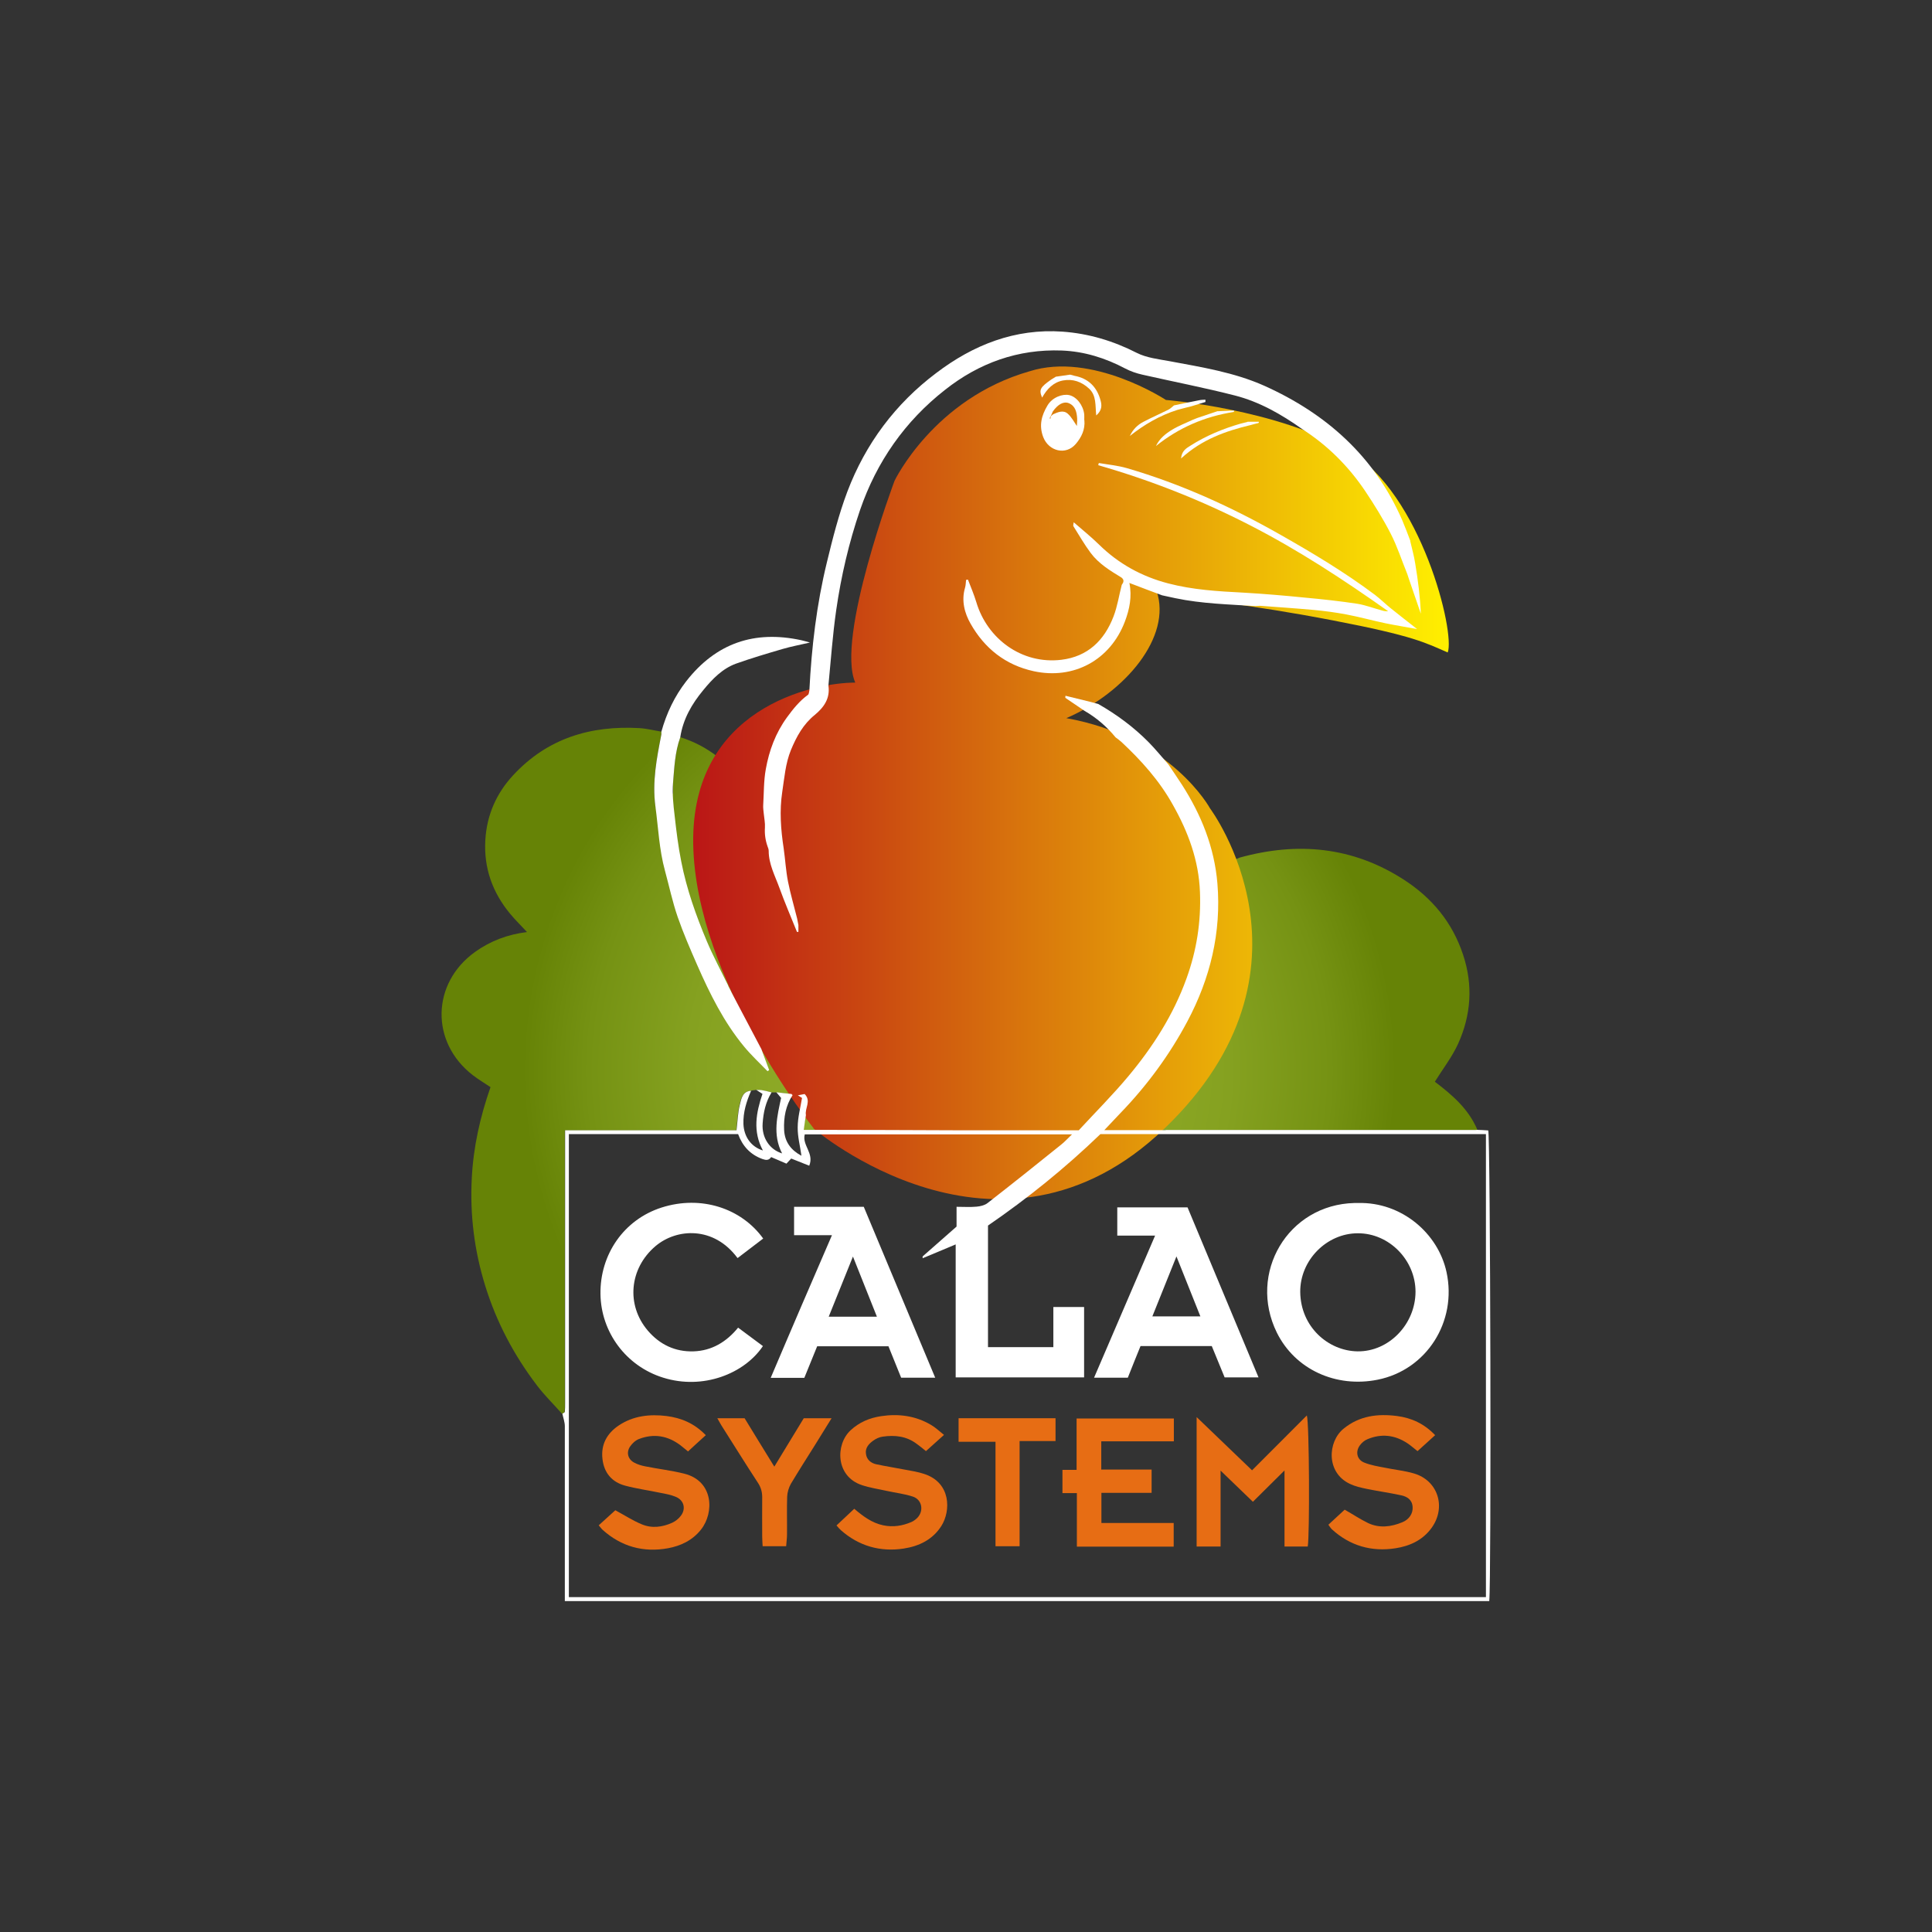 <svg width="70" height="70" viewBox="0 0 70 70" fill="none" xmlns="http://www.w3.org/2000/svg">
<rect x="0" y="0" width="70" height="70" fill="#333333" stroke="none"/>
<g clip-path="url(#clip0_12_137)">
<path d="M53.524 40.926C53.2 40.163 52.594 39.654 51.987 39.193C52.285 38.716 52.609 38.297 52.824 37.831C53.3 36.786 53.378 35.7 53.012 34.597C52.625 33.42 51.883 32.53 50.863 31.872C49.008 30.674 47.011 30.494 44.919 31.072L38.505 33.754L25.99 27.409C25.582 27.096 25.138 26.863 24.647 26.709C24.453 27.245 24.432 27.812 24.385 28.363C24.375 28.485 24.385 28.613 24.385 28.74L23.753 29.265C23.753 29.265 23.753 29.227 23.747 29.212C23.627 28.321 23.794 27.468 23.962 26.609C23.967 26.577 23.962 26.54 23.962 26.508C23.7 26.466 23.434 26.397 23.172 26.381C21.4 26.28 19.832 26.747 18.588 28.093C17.981 28.75 17.636 29.535 17.584 30.441C17.526 31.454 17.845 32.334 18.478 33.102C18.666 33.33 18.886 33.542 19.095 33.77C18.399 33.855 17.777 34.088 17.218 34.486C15.629 35.62 15.587 37.762 17.129 38.954C17.333 39.113 17.553 39.24 17.772 39.389C17.396 40.465 17.15 41.557 17.093 42.697C17.025 44.027 17.187 45.315 17.579 46.582C17.986 47.902 18.624 49.105 19.456 50.197C19.733 50.563 20.062 50.881 20.365 51.225C20.396 51.204 20.454 51.183 20.454 51.157C20.464 51.056 20.464 50.955 20.464 50.849C20.464 47.674 20.464 44.504 20.464 41.329V40.958H26.675C26.717 40.624 26.722 40.317 26.795 40.03C26.847 39.824 26.889 39.543 27.203 39.527H27.187C27.187 39.527 27.234 39.516 27.255 39.506C27.302 39.506 27.344 39.495 27.391 39.49L27.673 39.516C27.762 39.532 27.851 39.559 27.945 39.58C28.003 39.58 28.06 39.58 28.118 39.58C28.301 39.601 28.489 39.622 28.672 39.643C28.672 39.633 29.09 39.702 29.09 39.702L29.169 40.539C29.148 40.666 29.132 40.794 29.106 40.942H29.472L42.227 40.953C42.442 40.953 42.661 40.953 42.876 40.953H42.907C46.399 40.953 49.891 40.953 53.383 40.953C53.43 40.953 53.472 40.953 53.519 40.947L53.524 40.926Z" fill="url(#paint0_radial_12_137)"/>
<path d="M29.477 40.878C29.477 40.878 25.206 35.509 25.117 30.595C25.028 25.676 29.435 24.732 30.988 24.732C30.277 23.11 32.41 17.422 32.41 17.422C32.41 17.422 33.832 14.444 37.303 13.452C39.572 12.731 42.243 14.491 42.243 14.491C42.243 14.491 46.247 14.809 48.872 16.341C51.496 17.873 52.735 22.93 52.453 23.64C51.648 23.29 51.229 23.041 48.297 22.479C45.139 21.87 43.529 21.78 41.908 21.419C42.462 23.068 40.784 25.087 38.636 26.02C42.442 26.699 43.843 29.291 43.843 29.291C43.843 29.291 48.203 35.111 42.196 40.884C36.189 46.656 29.472 40.884 29.472 40.884L29.477 40.878Z" fill="url(#paint1_linear_12_137)"/>
<path d="M42.233 40.942C45.949 40.942 49.672 40.942 53.388 40.942C53.435 40.942 53.477 40.942 53.524 40.937C53.655 40.942 53.791 40.947 53.922 40.958C54 41.197 54.037 57.311 53.958 58.011H20.465C20.465 57.91 20.465 57.788 20.465 57.666C20.465 55.668 20.465 53.675 20.465 51.676C20.465 51.522 20.407 51.374 20.376 51.22C20.407 51.199 20.465 51.178 20.465 51.151C20.475 51.051 20.475 50.95 20.475 50.844C20.475 47.669 20.475 44.499 20.475 41.324C20.475 41.212 20.475 41.101 20.475 40.953H26.685C26.727 40.619 26.732 40.311 26.806 40.025C26.858 39.818 26.9 39.537 27.213 39.522C27.046 39.908 26.921 40.301 26.936 40.73C26.957 41.186 27.213 41.552 27.642 41.684C27.266 40.99 27.396 40.311 27.626 39.633C27.532 39.575 27.47 39.532 27.402 39.49C27.48 39.49 27.564 39.49 27.642 39.506C27.747 39.522 27.851 39.553 27.956 39.58C27.741 39.924 27.658 40.311 27.632 40.704C27.595 41.218 27.883 41.652 28.337 41.79C27.982 41.106 28.165 40.417 28.301 39.781C28.228 39.691 28.175 39.633 28.128 39.575C28.311 39.596 28.499 39.617 28.682 39.638C28.688 39.654 28.698 39.67 28.719 39.675C28.468 40.057 28.39 40.486 28.41 40.937C28.431 41.387 28.672 41.679 29.038 41.875C28.991 41.525 28.897 41.186 28.902 40.847C28.902 40.492 29.001 40.136 29.059 39.781C29.001 39.744 28.954 39.712 28.907 39.686C28.991 39.67 29.074 39.654 29.153 39.638C29.404 39.893 29.153 40.152 29.2 40.401C29.174 40.571 29.148 40.735 29.122 40.937H29.487C31.254 40.937 33.021 40.947 34.794 40.953C36.1 40.953 37.413 40.953 38.719 40.953C38.829 40.953 38.939 40.953 39.085 40.953C39.687 40.301 40.319 39.67 40.889 38.986C41.773 37.926 42.515 36.77 42.99 35.45C43.356 34.438 43.519 33.404 43.477 32.323C43.435 31.173 43.048 30.139 42.494 29.159C42.008 28.284 41.349 27.552 40.628 26.879C40.565 26.821 40.492 26.773 40.419 26.715C40.1 26.328 39.728 26.005 39.295 25.756C39.065 25.596 38.829 25.443 38.599 25.284C38.599 25.257 38.599 25.231 38.605 25.209C38.913 25.284 39.227 25.363 39.535 25.437C39.619 25.459 39.702 25.48 39.791 25.506C40.46 25.888 41.077 26.344 41.621 26.895C41.872 27.15 42.097 27.43 42.332 27.695C42.494 27.939 42.661 28.178 42.818 28.422C43.524 29.519 43.999 30.696 44.109 32.01C44.256 33.786 43.848 35.45 43.022 37.004C42.374 38.223 41.558 39.331 40.602 40.322C40.419 40.513 40.236 40.709 40.011 40.947C40.795 40.947 41.516 40.947 42.238 40.947L42.233 40.942ZM33.429 45.591C33.429 45.591 33.429 45.543 33.429 45.522C33.832 45.167 34.239 44.812 34.658 44.441V43.725C34.914 43.725 35.149 43.741 35.379 43.72C35.515 43.709 35.672 43.672 35.776 43.593C36.67 42.898 37.559 42.188 38.442 41.477C38.578 41.371 38.693 41.239 38.84 41.101H29.158C29.053 41.499 29.508 41.78 29.32 42.236C29.09 42.145 28.881 42.061 28.667 41.976C28.62 42.029 28.562 42.092 28.494 42.161C28.306 42.082 28.123 42.002 27.94 41.923C27.856 42.05 27.752 42.039 27.621 41.992C27.182 41.833 26.9 41.52 26.743 41.091H20.611V57.867H53.838V41.091H39.87C38.594 42.32 37.235 43.418 35.797 44.404V48.809H38.165V47.356H39.279V49.906H34.626V45.087C34.208 45.262 33.821 45.427 33.434 45.586L33.429 45.591Z" fill="white"/>
<path d="M51.093 19.596C51.156 19.872 51.235 20.142 51.276 20.418C51.376 21.017 51.454 21.621 51.48 22.236C51.334 21.812 51.188 21.383 51.041 20.958C51.025 20.905 51.005 20.852 50.989 20.799C50.79 20.312 50.628 19.803 50.388 19.336C50.116 18.806 49.797 18.292 49.468 17.799C48.856 16.887 48.093 16.129 47.173 15.541C46.425 15.011 45.636 14.56 44.752 14.332C43.639 14.046 42.51 13.829 41.391 13.575C41.176 13.527 40.962 13.453 40.769 13.352C40.047 12.97 39.284 12.732 38.469 12.7C36.885 12.642 35.473 13.15 34.239 14.126C32.791 15.26 31.762 16.728 31.16 18.483C30.758 19.66 30.475 20.874 30.298 22.103C30.167 23.01 30.104 23.927 30.015 24.839C30.083 25.305 29.853 25.628 29.519 25.904C29.106 26.238 28.86 26.683 28.656 27.176C28.458 27.664 28.421 28.178 28.343 28.687C28.238 29.376 28.29 30.06 28.395 30.744C28.452 31.141 28.473 31.549 28.552 31.947C28.64 32.392 28.771 32.832 28.881 33.277C28.897 33.357 28.912 33.436 28.928 33.516V33.765C28.928 33.765 28.892 33.765 28.876 33.765C28.661 33.23 28.431 32.7 28.238 32.164C28.081 31.73 27.851 31.311 27.851 30.828C27.851 30.775 27.83 30.717 27.809 30.664C27.731 30.442 27.7 30.219 27.715 29.986C27.726 29.821 27.689 29.652 27.673 29.482C27.663 29.381 27.647 29.281 27.652 29.18C27.679 28.74 27.668 28.295 27.747 27.865C27.867 27.192 28.102 26.556 28.515 25.989C28.74 25.681 28.97 25.395 29.278 25.172C29.31 25.146 29.31 25.072 29.325 25.019C29.404 23.455 29.587 21.902 29.958 20.381C30.167 19.517 30.387 18.647 30.7 17.815C31.359 16.076 32.446 14.624 33.92 13.516C35.259 12.498 36.775 11.894 38.5 12.016C39.446 12.085 40.335 12.35 41.187 12.785C41.542 12.965 41.976 13.013 42.379 13.087C43.539 13.304 44.716 13.49 45.808 13.977C48.051 14.985 49.797 16.532 50.806 18.849C50.91 19.093 51.005 19.347 51.099 19.596H51.093Z" fill="white"/>
<path d="M42.102 21.568C41.72 21.425 41.333 21.282 40.92 21.122C41.02 21.616 40.926 22.071 40.758 22.517C40.225 23.927 38.892 24.632 37.454 24.319C36.43 24.096 35.672 23.492 35.165 22.596C34.95 22.22 34.825 21.764 34.966 21.292C34.992 21.202 34.992 21.107 35.003 21.011L35.071 21.001C35.175 21.271 35.29 21.541 35.374 21.817C35.766 23.137 37.015 24.08 38.458 23.905C39.41 23.789 40.011 23.206 40.345 22.336C40.486 21.971 40.544 21.573 40.643 21.191C40.711 21.101 40.743 21.011 40.633 20.926C40.225 20.677 39.812 20.428 39.519 20.036C39.289 19.728 39.096 19.389 38.892 19.066C38.876 19.045 38.892 19.002 38.903 18.923C39.227 19.204 39.535 19.453 39.817 19.728C40.528 20.428 41.37 20.889 42.327 21.138C43.221 21.372 44.13 21.425 45.045 21.472C45.793 21.515 46.535 21.578 47.282 21.653C47.915 21.711 48.547 21.78 49.175 21.875C49.478 21.923 49.776 22.04 50.074 22.119C50.142 22.14 50.215 22.151 50.294 22.145C48.684 21.006 47.042 19.93 45.296 19.034C43.534 18.128 41.694 17.401 39.791 16.855C39.796 16.829 39.807 16.802 39.812 16.776C40.152 16.834 40.497 16.866 40.826 16.961C42.781 17.529 44.627 18.371 46.399 19.379C47.575 20.046 48.736 20.741 49.823 21.557C50.017 21.706 50.194 21.881 50.383 22.034C50.686 22.278 50.994 22.517 51.344 22.792C50.942 22.718 50.576 22.66 50.21 22.585C49.729 22.485 49.258 22.352 48.778 22.262C48.386 22.188 47.983 22.135 47.586 22.098C46.943 22.04 46.294 21.997 45.651 21.949C45.594 21.949 45.542 21.955 45.484 21.96C44.517 21.896 43.545 21.875 42.588 21.674C42.426 21.637 42.264 21.605 42.097 21.568H42.102Z" fill="white"/>
<path d="M27.59 38.022C27.684 38.271 27.773 38.52 27.867 38.769C27.846 38.785 27.83 38.801 27.809 38.811C27.522 38.515 27.219 38.234 26.957 37.916C26.225 37.03 25.718 36.007 25.258 34.958C25.007 34.385 24.756 33.807 24.552 33.219C24.364 32.673 24.244 32.101 24.092 31.544C23.883 30.781 23.852 29.996 23.747 29.217C23.627 28.326 23.794 27.473 23.962 26.614C23.967 26.582 23.962 26.545 23.962 26.514C24.15 25.84 24.438 25.231 24.866 24.68C25.948 23.296 27.339 22.83 29.027 23.195C29.116 23.217 29.2 23.238 29.346 23.28C28.98 23.365 28.667 23.423 28.358 23.513C27.794 23.678 27.224 23.847 26.67 24.044C26.173 24.224 25.807 24.605 25.478 25.008C25.065 25.506 24.746 26.058 24.647 26.715C24.453 27.25 24.432 27.818 24.385 28.369C24.354 28.756 24.396 29.159 24.443 29.551C24.505 30.108 24.573 30.664 24.683 31.215C24.877 32.212 25.216 33.166 25.608 34.099C25.838 34.645 26.121 35.17 26.382 35.705V35.716C26.429 35.801 26.471 35.891 26.513 35.975C26.874 36.659 27.234 37.343 27.595 38.027L27.59 38.022Z" fill="white"/>
<path d="M39.289 15.223C39.321 15.562 39.185 15.843 38.976 16.087C38.62 16.506 37.998 16.352 37.799 15.838C37.637 15.414 37.737 15.053 37.951 14.693C38.129 14.391 38.5 14.263 38.74 14.316C39.007 14.375 39.248 14.682 39.284 15.016C39.289 15.085 39.284 15.154 39.284 15.217L39.289 15.223ZM38.066 15.074C38.056 15.101 38.045 15.127 38.029 15.159C38.04 15.159 38.05 15.165 38.061 15.17C38.061 15.143 38.066 15.111 38.071 15.085C38.097 15.059 38.124 15.037 38.155 15.011C38.333 14.931 38.526 14.847 38.688 14.99C38.824 15.111 38.918 15.292 39.017 15.435C39.017 15.366 39.033 15.265 39.028 15.165C39.012 14.931 38.965 14.709 38.725 14.608C38.536 14.534 38.333 14.645 38.145 14.91C38.134 14.926 38.129 14.953 38.118 14.974C38.103 15.011 38.087 15.043 38.071 15.08L38.066 15.074Z" fill="white"/>
<path d="M38.26 13.648C38.432 13.622 38.599 13.601 38.772 13.574C38.824 13.59 38.876 13.601 38.934 13.617C39.436 13.712 39.744 14.02 39.875 14.507C39.922 14.677 39.938 14.862 39.718 15.053C39.681 14.682 39.728 14.332 39.462 14.083C39.19 13.829 38.866 13.717 38.51 13.786C38.171 13.85 37.935 14.088 37.758 14.406C37.637 14.12 37.684 14.035 38.092 13.749C38.15 13.712 38.207 13.68 38.265 13.643L38.26 13.648Z" fill="white"/>
<path d="M45.197 15.281C45.333 15.281 45.468 15.281 45.604 15.281C45.604 15.281 45.615 15.297 45.61 15.308C45.61 15.318 45.594 15.324 45.589 15.329C45.5 15.35 45.411 15.371 45.322 15.398C44.413 15.615 43.539 15.923 42.792 16.612C42.818 16.336 42.975 16.246 43.126 16.151C43.691 15.79 44.303 15.536 44.946 15.35C45.029 15.329 45.118 15.308 45.202 15.287L45.197 15.281Z" fill="white"/>
<path d="M43.67 14.566C43.503 14.619 43.336 14.666 43.168 14.72C43.079 14.741 42.985 14.767 42.896 14.788C42.818 14.81 42.74 14.831 42.656 14.852C42.023 15.053 41.459 15.382 40.936 15.796C41.046 15.562 41.213 15.393 41.433 15.281C41.725 15.128 42.029 14.995 42.327 14.847C42.405 14.81 42.468 14.741 42.536 14.688C42.839 14.624 43.142 14.56 43.445 14.502C43.519 14.486 43.597 14.486 43.675 14.481C43.675 14.513 43.675 14.539 43.675 14.571L43.67 14.566Z" fill="white"/>
<path d="M44.12 14.9C44.318 14.889 44.517 14.884 44.71 14.873V14.905L44.7 14.926C43.654 15.09 42.713 15.493 41.882 16.161C42.008 15.891 42.233 15.711 42.473 15.567C42.708 15.424 42.964 15.329 43.21 15.212C43.268 15.191 43.325 15.165 43.383 15.143C43.456 15.117 43.529 15.096 43.607 15.069C43.67 15.048 43.728 15.027 43.79 15.006C43.9 14.969 44.015 14.931 44.125 14.894L44.12 14.9Z" fill="white"/>
<path d="M49.206 43.587C50.78 43.545 52.108 44.684 52.411 46.094C52.798 47.886 51.689 49.635 49.912 49.99C48.396 50.292 46.922 49.614 46.263 48.284C45.202 46.131 46.66 43.645 49.075 43.587C49.123 43.587 49.164 43.587 49.212 43.587H49.206ZM49.196 44.684C48.067 44.684 47.099 45.66 47.11 46.815C47.126 48.077 48.124 48.946 49.185 48.962C50.32 48.978 51.282 47.981 51.287 46.805C51.287 45.654 50.33 44.679 49.196 44.684Z" fill="white"/>
<path d="M43.027 43.746C43.879 45.787 44.736 47.833 45.599 49.906H44.371C44.219 49.54 44.062 49.158 43.905 48.771H41.323C41.171 49.148 41.014 49.529 40.863 49.916H39.64C40.382 48.193 41.108 46.502 41.851 44.769H40.481V43.746H43.022H43.027ZM42.625 45.522C42.316 46.285 42.039 46.98 41.752 47.695H43.492C43.205 46.974 42.933 46.291 42.625 45.522Z" fill="white"/>
<path d="M30.141 44.753H28.771V43.725C29.184 43.725 29.608 43.725 30.026 43.725C30.444 43.725 30.852 43.725 31.296 43.725C32.154 45.782 33.011 47.833 33.884 49.916H32.65C32.504 49.551 32.347 49.169 32.19 48.777H29.608C29.456 49.148 29.305 49.529 29.142 49.922H27.924C28.296 49.052 28.656 48.199 29.022 47.351C29.388 46.503 29.754 45.655 30.141 44.759V44.753ZM30.904 45.527C30.601 46.285 30.319 46.985 30.026 47.706H31.772C31.484 46.985 31.207 46.285 30.904 45.527Z" fill="white"/>
<path d="M26.717 45.575C25.865 44.425 24.521 44.493 23.742 45.156C22.801 45.962 22.681 47.282 23.47 48.209C23.904 48.718 24.464 48.983 25.128 48.962C25.786 48.941 26.319 48.623 26.743 48.103C27.056 48.337 27.349 48.554 27.642 48.771C26.968 49.773 25.473 50.367 24.03 49.916C22.681 49.498 21.777 48.268 21.756 46.889C21.735 45.448 22.608 44.186 23.972 43.751C25.399 43.296 26.858 43.773 27.652 44.875C27.349 45.103 27.051 45.336 26.727 45.58L26.717 45.575Z" fill="white"/>
<path d="M39.906 53.245H41.725V54.088H39.906V55.18H42.525V56.038H39.017V54.098H38.495V53.256H39.007V51.395H42.531V52.222H39.901V53.25L39.906 53.245Z" fill="#E76D14"/>
<path d="M44.23 56.034H43.356V51.343C44.036 51.995 44.705 52.641 45.364 53.272C46.007 52.625 46.671 51.963 47.35 51.284C47.439 51.56 47.455 55.626 47.382 56.034H46.54C46.54 55.567 46.54 55.106 46.54 54.65C46.54 54.194 46.54 53.749 46.54 53.277C46.148 53.669 45.777 54.035 45.395 54.412C45.008 54.041 44.632 53.675 44.224 53.283V56.034H44.23Z" fill="#E76D14"/>
<path d="M34.203 51.989C33.968 52.201 33.764 52.387 33.549 52.577C33.434 52.482 33.33 52.397 33.22 52.318C32.844 52.031 32.42 51.989 31.976 52.053C31.861 52.069 31.735 52.127 31.641 52.196C31.484 52.307 31.343 52.456 31.375 52.673C31.401 52.89 31.558 53.012 31.751 53.054C32.101 53.129 32.452 53.182 32.802 53.251C33.032 53.293 33.267 53.33 33.487 53.404C34.459 53.722 34.454 54.74 34.109 55.286C33.79 55.79 33.293 56.023 32.739 56.108C31.892 56.235 31.119 56.018 30.465 55.44C30.418 55.397 30.371 55.344 30.308 55.27C30.523 55.069 30.732 54.873 30.951 54.666C31.275 54.941 31.594 55.18 32.002 55.265C32.357 55.339 32.692 55.286 33.016 55.148C33.094 55.116 33.173 55.058 33.236 54.995C33.481 54.74 33.408 54.337 33.079 54.226C32.776 54.125 32.446 54.088 32.133 54.019C31.829 53.95 31.516 53.908 31.223 53.807C30.272 53.489 30.266 52.339 30.815 51.825C31.134 51.528 31.505 51.374 31.924 51.31C32.561 51.215 33.173 51.295 33.737 51.629C33.9 51.724 34.035 51.856 34.203 51.989Z" fill="#E76D14"/>
<path d="M48.119 55.254C48.333 55.058 48.537 54.867 48.72 54.698C49.018 54.867 49.285 55.047 49.572 55.185C49.98 55.376 50.403 55.323 50.811 55.153C51.057 55.053 51.198 54.835 51.182 54.602C51.167 54.337 50.984 54.226 50.769 54.178C50.356 54.088 49.933 54.03 49.52 53.945C49.311 53.902 49.102 53.855 48.913 53.765C48.041 53.362 48.098 52.233 48.684 51.761C49.258 51.294 49.917 51.215 50.618 51.305C51.141 51.374 51.6 51.581 51.998 51.999C51.778 52.201 51.574 52.386 51.36 52.577C51.229 52.477 51.114 52.37 50.984 52.286C50.529 51.989 50.048 51.936 49.551 52.143C49.441 52.185 49.337 52.275 49.269 52.37C49.102 52.599 49.164 52.885 49.426 52.991C49.661 53.086 49.917 53.129 50.168 53.176C50.518 53.251 50.874 53.282 51.219 53.383C52.097 53.632 52.411 54.602 51.872 55.355C51.548 55.805 51.078 56.017 50.56 56.097C49.698 56.23 48.919 56.012 48.26 55.413C48.213 55.371 48.182 55.312 48.129 55.243L48.119 55.254Z" fill="#E76D14"/>
<path d="M25.572 52C25.352 52.201 25.143 52.387 24.929 52.588C24.835 52.509 24.746 52.44 24.662 52.371C24.197 52.016 23.69 51.931 23.151 52.138C23.026 52.185 22.906 52.297 22.827 52.413C22.686 52.625 22.749 52.869 22.974 52.991C23.099 53.06 23.24 53.102 23.381 53.129C23.852 53.224 24.328 53.277 24.793 53.394C25.854 53.659 25.886 54.804 25.399 55.419C25.091 55.811 24.662 56.012 24.197 56.097C23.314 56.256 22.514 56.039 21.834 55.429C21.787 55.387 21.75 55.329 21.693 55.265C21.907 55.069 22.116 54.883 22.294 54.719C22.629 54.899 22.927 55.095 23.251 55.228C23.617 55.382 23.998 55.334 24.359 55.17C24.474 55.117 24.589 55.026 24.668 54.92C24.856 54.677 24.788 54.369 24.505 54.242C24.323 54.162 24.124 54.125 23.925 54.088C23.502 53.998 23.068 53.94 22.65 53.828C22.174 53.701 21.886 53.367 21.829 52.864C21.766 52.339 21.991 51.936 22.414 51.65C22.942 51.295 23.538 51.231 24.15 51.305C24.683 51.374 25.159 51.57 25.572 52Z" fill="#E76D14"/>
<path d="M25.985 51.385H26.978C27.323 51.947 27.673 52.524 28.055 53.139C28.421 52.54 28.771 51.957 29.122 51.385H30.13C29.911 51.734 29.723 52.047 29.529 52.355C29.236 52.821 28.939 53.288 28.656 53.759C28.578 53.897 28.526 54.072 28.52 54.231C28.505 54.682 28.52 55.138 28.515 55.588C28.515 55.731 28.494 55.874 28.484 56.023H27.632C27.626 55.896 27.616 55.784 27.616 55.673C27.616 55.196 27.611 54.719 27.616 54.247C27.616 54.062 27.574 53.903 27.47 53.738C27.015 53.044 26.576 52.334 26.131 51.634C26.084 51.559 26.048 51.485 25.985 51.374V51.385Z" fill="#E76D14"/>
<path d="M34.731 51.385H38.244V52.212H36.942V56.023H36.069V52.238H34.731V51.39V51.385Z" fill="#E76D14"/>
</g>
<defs>
<radialGradient id="paint0_radial_12_137" cx="0" cy="0" r="1" gradientUnits="userSpaceOnUse" gradientTransform="translate(34.762 38.79) scale(15.845 16.067)">
<stop stop-color="#91AD2A"/>
<stop offset="0.37" stop-color="#8EAA27"/>
<stop offset="0.62" stop-color="#85A120"/>
<stop offset="0.85" stop-color="#759213"/>
<stop offset="1" stop-color="#668306"/>
</radialGradient>
<linearGradient id="paint1_linear_12_137" x1="25.117" y1="28.363" x2="52.5" y2="28.363" gradientUnits="userSpaceOnUse">
<stop stop-color="#BA1616"/>
<stop offset="1" stop-color="#FFF000"/>
</linearGradient>
<clipPath id="clip0_12_137">
<rect width="38" height="46" fill="white" transform="translate(16 12)"/>
</clipPath>
</defs>
</svg>
